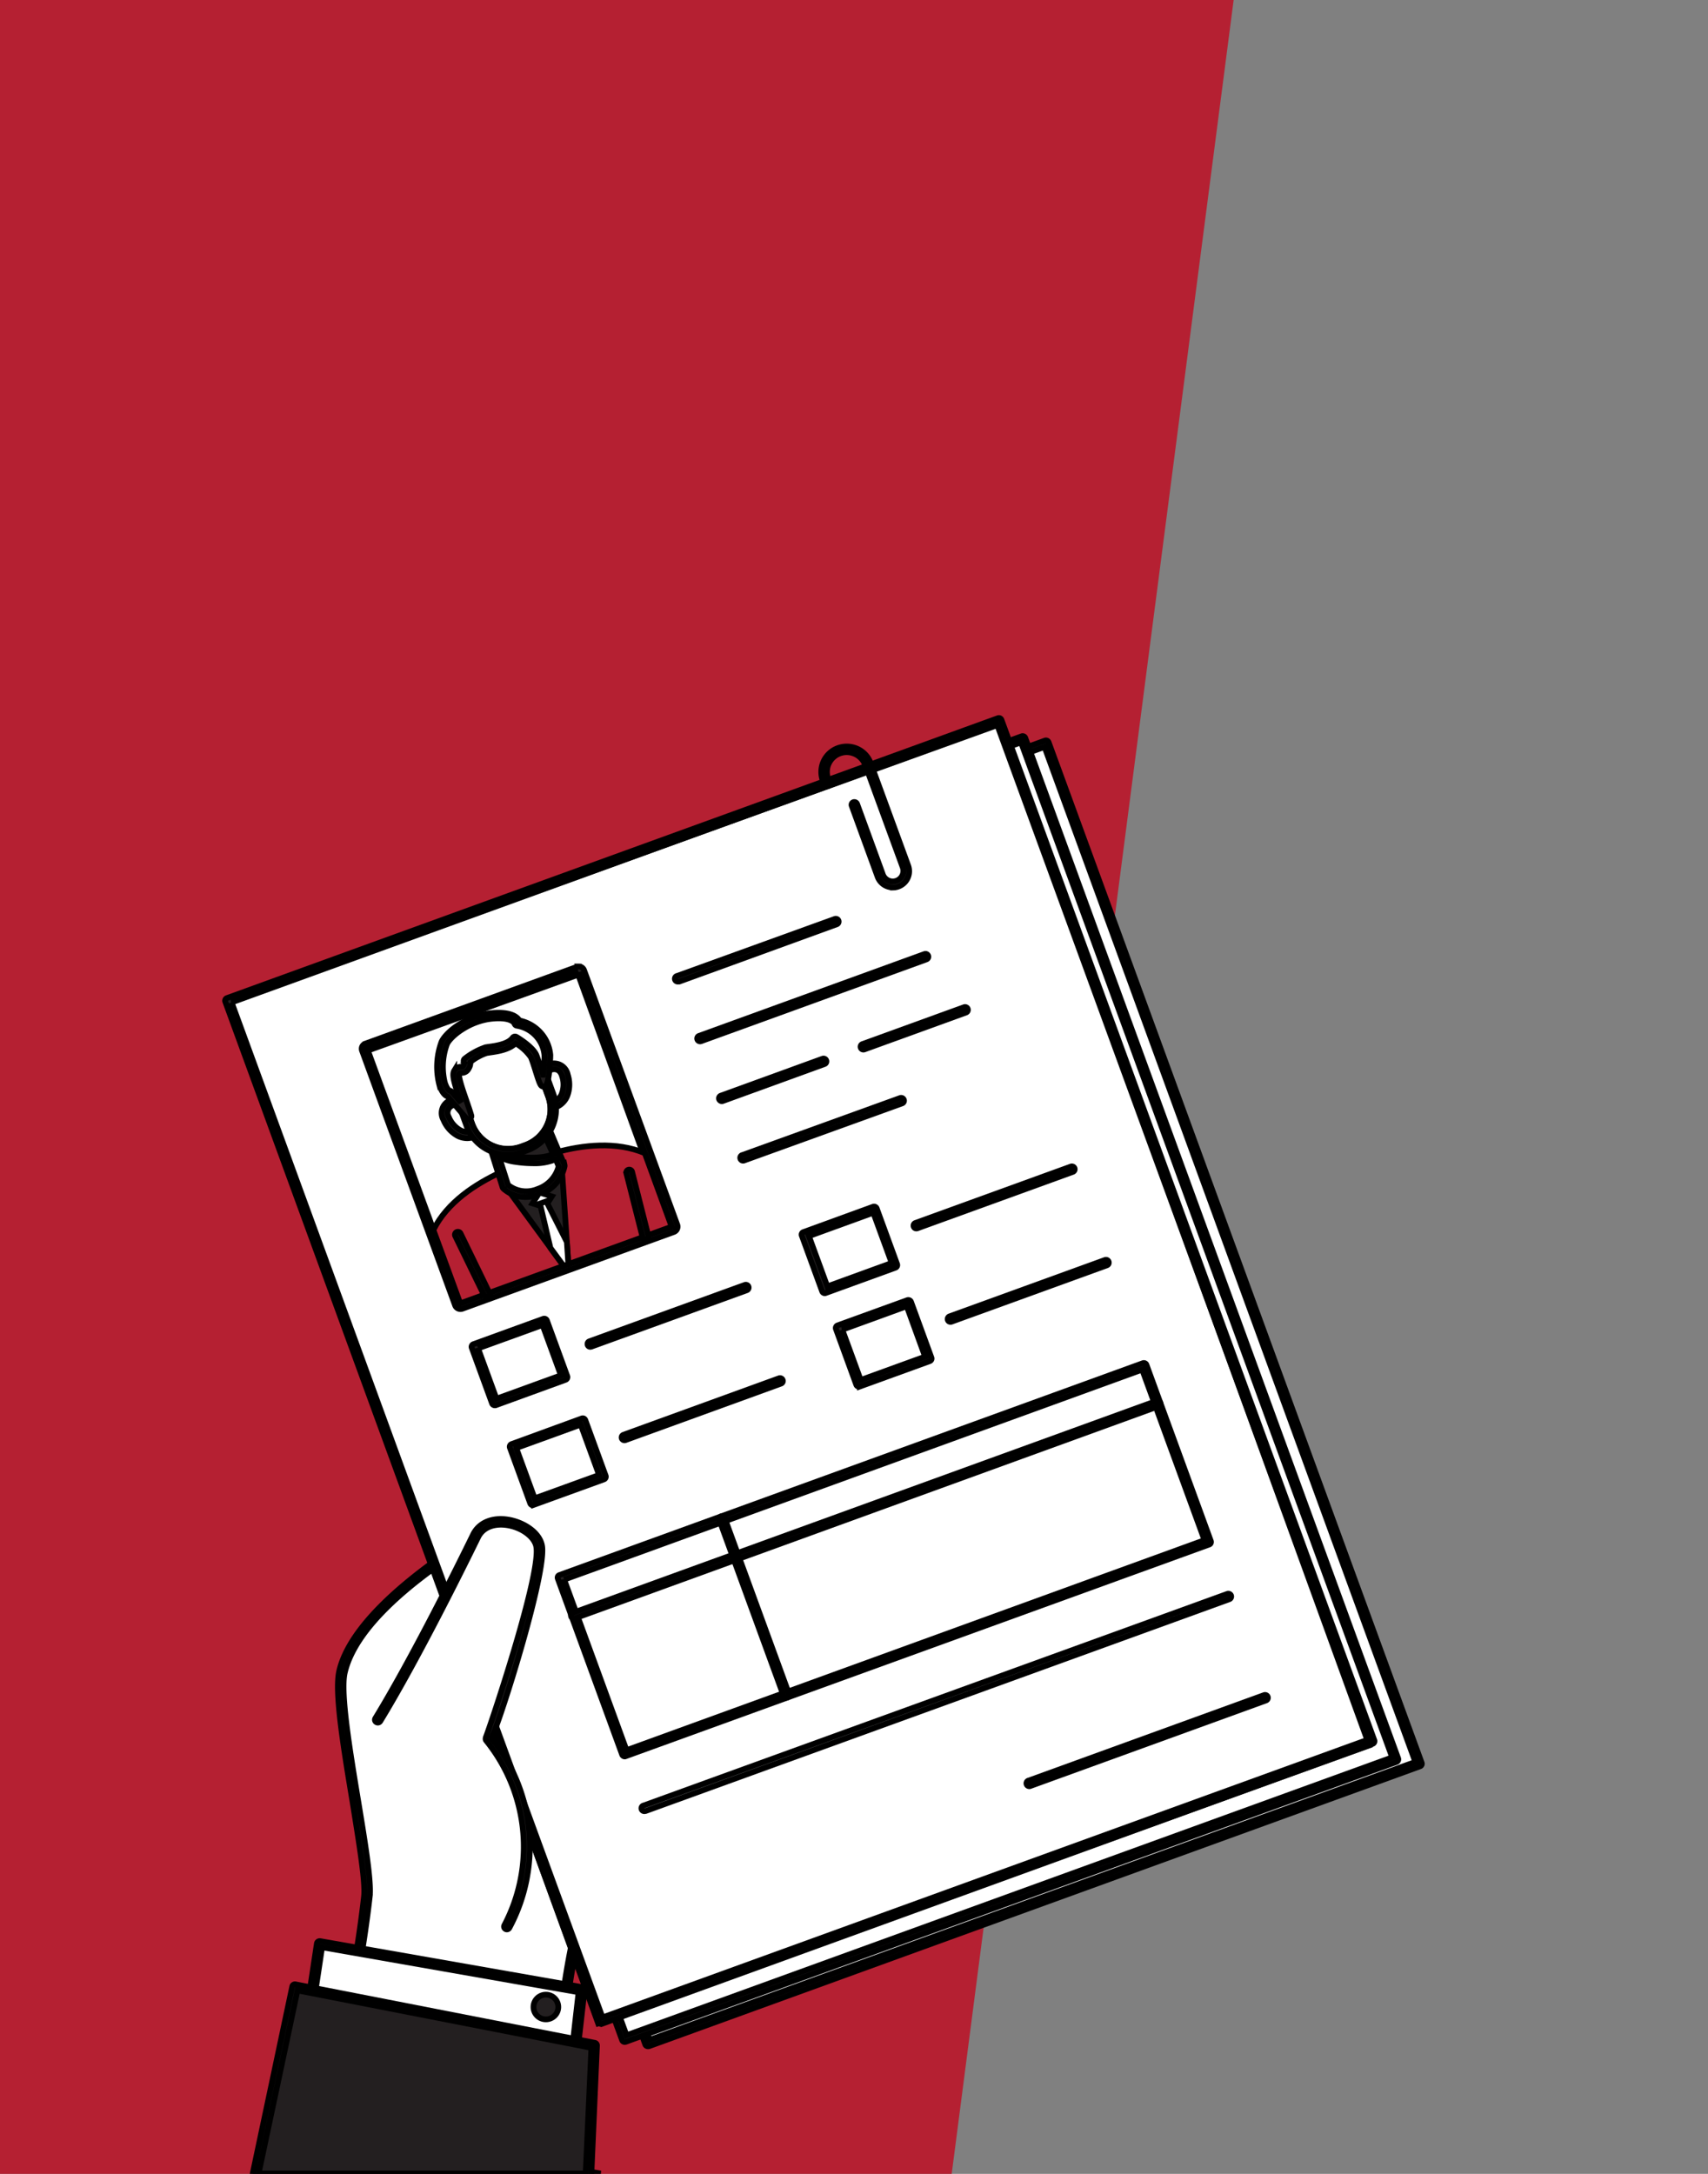 <svg width="550" height="700" xmlns="http://www.w3.org/2000/svg">
 <rect width="100%" height="100%" fill="#808080" stroke="none"/>
 <!-- Created with Method Draw - http://github.com/duopixel/Method-Draw/ -->

 <g>
  <title>background</title>
  <rect fill="none" id="canvas_background" height="702" width="552" y="-1" x="-1"/>
  <g display="none" overflow="visible" y="0" x="0" height="100%" width="100%" id="canvasGrid">
   <rect fill="url(#gridpattern)" stroke-width="0" y="0" x="0" height="100%" width="100%"/>
  </g>
 </g>
 <g>
  <title>Layer 1</title>
  <path stroke="#000" transform="rotate(180 145.272,330.694) " id="svg_1" d="m-112.067,702.701l96.502,-744.016l321.674,0l96.502,744.016l-514.678,0z" stroke-width="0" fill="#b52032"/>
  <!-- Created with Method Draw - http://github.com/duopixel/Method-Draw/ -->
  <g stroke="null" id="svg_85">
   <g stroke="null" transform="matrix(1.84,0,0,1.834,-4874.063,-2912.564) " id="svg_18">
    <path stroke="null" id="svg_20" fill="#fff" d="m2713.153,1921.146c-1.93,17.31 -7.35,40.41 -9.84,49.06l25.32,0l15.53,-1.88s3.6,-33.75 5.86,-41.14s0.51,-77.9 0.58,-78.61s-38.05,16.6 -41.85,33.08c-1.47,6.42 5.05,33.65 4.4,39.49z"/>
    <path stroke="null" id="svg_21" fill="#231f20" d="m2703.313,1970.706a0.48,0.48 0 0 1 -0.4,-0.2a0.52,0.52 0 0 1 -0.08,-0.44c2.48,-8.64 7.92,-31.88 9.82,-49l0,0c0.28,-2.52 -0.85,-9.35 -2,-16.57c-1.57,-9.49 -3.19,-19.3 -2.34,-23c3.65,-15.88 39.91,-33.49 42.33,-33.49l0,0a0.53,0.53 0 0 1 0.44,0.56c0,0.15 0,2.06 0.08,4.7c0.31,16.74 1.25,67.67 -0.68,74c-2.21,7.26 -5.8,40.7 -5.83,41a0.5,0.5 0 0 1 -0.44,0.44l-15.47,2l-25.43,0zm26.09,-1l24.66,0l-10.32,-1.83c0.43,-4 3.7,-33.83 5.84,-40.84c1.25,-4.1 1.46,-28.89 0.63,-73.69c0,-2.27 -0.06,-3.49 -0.07,-4.14c-4.59,1.71 -37.34,17.3 -40.86,32.57c-0.8,3.47 0.88,13.62 2.36,22.57c1.2,7.3 2.34,14.2 2,16.85l-0.49,0l0.49,0c-1.9,16.76 -7.1,39.38 -9.67,48.51l25.43,0z"/>
    <polygon stroke="null" id="svg_22" fill="#fff" points="2702.643,1944.395 2704.893,1929.405 2750.753,1937.475 2748.903,1953.675 2702.643,1944.395 "/>
    <path stroke="null" id="svg_23" fill="#231f20" d="m2748.913,1954.176l-0.1,0l-46.27,-9.28a0.52,0.52 0 0 1 -0.4,-0.57l2.26,-15a0.5,0.5 0 0 1 0.2,-0.33a0.51,0.51 0 0 1 0.38,-0.09l45.85,8.08a0.49,0.49 0 0 1 0.41,0.54l-1.84,16.21a0.51,0.51 0 0 1 -0.2,0.35a0.52,0.52 0 0 1 -0.29,0.09zm-45.71,-10.18l45.27,9.09l1.73,-15.2l-44.89,-7.9l-2.11,14.01z"/>
    <polygon stroke="null" id="svg_24" fill="#231f20" points="2751.923,1970.205 2752.903,1947.246 2700.563,1936.985 2693.583,1970.205 2751.923,1970.205 "/>
    <path stroke="null" id="svg_25" fill="#231f20" d="m2751.923,1970.706l-58.34,0a0.5,0.5 0 0 1 -0.39,-0.18a0.53,0.53 0 0 1 -0.1,-0.42l7,-33.22a0.48,0.48 0 0 1 0.58,-0.39l52.35,10.26a0.48,0.48 0 0 1 0.4,0.51l-1,23a0.51,0.51 0 0 1 -0.5,0.44zm-57.72,-1l57.24,0l1,-22.06l-51.44,-10.08l-6.8,32.14z"/>
    <rect stroke="null" id="svg_26" fill="#fff" transform="rotate(-20.01 2542.043,1776.345) " height="190.67" width="143.56" y="1821.306" x="2690.683"/>
    <path stroke="null" id="svg_27" fill="#231f20" d="m2762.343,1947.376a0.5,0.5 0 0 1 -0.47,-0.33l-65.25,-179.15a0.5,0.5 0 0 1 0.3,-0.64l134.89,-49.13a0.5,0.5 0 0 1 0.65,0.29l65.28,179.16a0.5,0.5 0 0 1 0,0.38a0.48,0.48 0 0 1 -0.28,0.26l-134.9,49.13a0.47,0.47 0 0 1 -0.22,0.03zm-64.6,-179.36l64.9,178.22l134,-48.79l-64.9,-178.21l-134,48.78z"/>
    <rect stroke="null" id="svg_28" fill="#fff" transform="rotate(-20.01 2542.053,1774.905) " height="190.67" width="143.56" y="1819.116" x="2686.643"/>
    <path stroke="null" id="svg_29" fill="#231f20" d="m2758.293,1946.616a0.49,0.49 0 0 1 -0.47,-0.32l-65.25,-179.16a0.49,0.49 0 0 1 0.3,-0.64l134.87,-49.13a0.49,0.49 0 0 1 0.64,0.3l65.25,179.15a0.49,0.49 0 0 1 -0.3,0.64l-134.87,49.13l-0.17,0.03zm-64.61,-179.35l64.91,178.17l134,-48.79l-64.96,-178.21l-133.95,48.83z"/>
    <rect stroke="null" id="svg_30" fill="#fff" transform="matrix(0.94,-0.34,0.34,0.94,-33.86,80.85) " height="190.67" width="143.56" y="2509.997" x="1988.579"/>
    <path stroke="null" id="svg_31" fill="#231f20" d="m2754.093,1943.436a0.51,0.51 0 0 1 -0.47,-0.32l-65.25,-179.15a0.5,0.5 0 0 1 0.3,-0.64l134.9,-49.13a0.5,0.5 0 0 1 0.38,0a0.53,0.53 0 0 1 0.26,0.29l65.25,179.15a0.5,0.5 0 0 1 -0.3,0.64l-134.9,49.16a0.47,0.47 0 0 1 -0.17,0zm-64.61,-179.34l64.91,178.21l134,-48.79l-64.95,-178.21l-133.96,48.79z"/>
    <rect stroke="null" id="svg_32" fill="#fff" transform="matrix(0.94,-0.34,0.34,0.94,-22.81,61.59) " height="47.54" width="39.37" y="2540.617" x="1991.629"/>
    <path stroke="null" id="svg_33" fill="#231f20" d="m2750.223,1758.796l16.27,44.64l-37,13.47l-16.26,-44.64l37,-13.47m0,-1a1,1 0 0 0 -0.34,0.06l-37,13.47a1,1 0 0 0 -0.57,0.52a1,1 0 0 0 0,0.77l16.27,44.67a1,1 0 0 0 0.94,0.65a1,1 0 0 0 0.34,-0.06l37,-13.47a1,1 0 0 0 0.6,-1.28l-16.31,-44.69a1,1 0 0 0 -0.94,-0.66l0.01,0.02z"/>
    <line stroke="null" id="svg_34" fill="#fff" y2="1749.926" x2="2795.223" y1="1759.966" x1="2767.653"/>
    <path stroke="null" id="svg_35" fill="#231f20" d="m2767.653,1760.436a0.5,0.5 0 0 1 -0.18,-1l27.57,-10a0.5,0.5 0 1 1 0.35,0.94l-27.57,10.06l-0.17,0z"/>
    <line stroke="null" id="svg_36" fill="#fff" y2="1756.066" x2="2810.893" y1="1770.436" x1="2771.463"/>
    <path stroke="null" id="svg_37" fill="#231f20" d="m2771.463,1770.936a0.51,0.51 0 0 1 -0.47,-0.33a0.49,0.49 0 0 1 0.3,-0.64l39.45,-14.37a0.5,0.5 0 0 1 0.64,0.3a0.5,0.5 0 0 1 -0.29,0.64l-39.46,14.37a0.51,0.51 0 0 1 -0.17,0.03z"/>
    <line stroke="null" id="svg_38" fill="#fff" y2="1774.416" x2="2793.073" y1="1780.906" x1="2775.273"/>
    <path stroke="null" id="svg_39" fill="#231f20" d="m2775.273,1781.436a0.52,0.52 0 0 1 -0.47,-0.33a0.5,0.5 0 0 1 0.3,-0.64l17.8,-6.49a0.5,0.5 0 0 1 0.64,0.3a0.49,0.49 0 0 1 -0.3,0.64l-17.8,6.49a0.47,0.47 0 0 1 -0.17,0.03z"/>
    <line stroke="null" id="svg_40" fill="#fff" y2="1765.396" x2="2817.853" y1="1771.876" x1="2800.053"/>
    <path stroke="null" id="svg_41" fill="#231f20" d="m2800.053,1772.376a0.49,0.49 0 0 1 -0.47,-0.33a0.5,0.5 0 0 1 0.3,-0.64l17.8,-6.48a0.5,0.5 0 0 1 0.34,0.94l-17.8,6.48a0.51,0.51 0 0 1 -0.17,0.03z"/>
    <path stroke="null" id="svg_42" fill="#d1d3d4" d="m2779.093,1791.876a0.5,0.5 0 0 1 -0.18,-1l27.57,-10a0.5,0.5 0 0 1 0.64,0.3a0.49,0.49 0 0 1 -0.29,0.64l-27.57,10l-0.17,0.06z"/>
    <path stroke="null" id="svg_43" fill="#d1d3d4" d="m2752.263,1824.566a0.48,0.48 0 0 1 -0.47,-0.33a0.5,0.5 0 0 1 0.3,-0.64l27.22,-9.91a0.5,0.5 0 0 1 0.34,0.94l-27.22,9.91l-0.17,0.03z"/>
    <rect stroke="null" id="svg_44" fill="#fff" transform="rotate(-20.01 2534.873,1759.745) " height="10.4" width="13" y="1906.836" x="2698.173"/>
    <path stroke="null" id="svg_45" fill="#231f20" d="m2742.213,1852.336a0.52,0.52 0 0 1 -0.21,0a0.55,0.55 0 0 1 -0.26,-0.28l-3.56,-9.78a0.5,0.5 0 0 1 0.3,-0.64l12.26,-4.49a0.5,0.5 0 0 1 0.38,0a0.55,0.55 0 0 1 0.26,0.28l3.56,9.77a0.5,0.5 0 0 1 -0.3,0.64l-12.22,4.45a0.47,0.47 0 0 1 -0.21,0.05zm-2.92,-10l3.22,8.83l11.28,-4.1l-3.22,-8.84l-11.28,4.11z"/>
    <rect stroke="null" id="svg_46" fill="#fff" transform="rotate(-20.01 2540.463,1756.395) " height="10.4" width="13" y="1885.986" x="2697.083"/>
    <path stroke="null" id="svg_47" fill="#231f20" d="m2735.533,1834.836a0.52,0.52 0 0 1 -0.47,-0.33l-3.56,-9.77a0.5,0.5 0 0 1 0.3,-0.64l12.22,-4.45a0.5,0.5 0 0 1 0.64,0.3l3.56,9.77a0.5,0.5 0 0 1 -0.3,0.64l-12.18,4.45a0.47,0.47 0 0 1 -0.21,0.03zm-2.92,-10l3.22,8.84l11.28,-4.11l-3.22,-8.83l-11.28,4.1z"/>
    <path stroke="null" id="svg_48" fill="#d1d3d4" d="m2758.233,1840.976a0.52,0.52 0 0 1 -0.47,-0.33a0.5,0.5 0 0 1 0.3,-0.64l27.22,-9.92a0.5,0.5 0 0 1 0.64,0.3a0.49,0.49 0 0 1 -0.3,0.64l-27.22,9.92a0.47,0.47 0 0 1 -0.17,0.03z"/>
    <rect stroke="null" id="svg_49" fill="#fff" transform="rotate(-20.01 2550.683,1774.975) " height="10.4" width="13" y="1884.886" x="2765.073"/>
    <path stroke="null" id="svg_50" fill="#231f20" d="m2793.303,1815.156a0.5,0.5 0 0 1 -0.47,-0.33l-3.56,-9.77a0.46,0.46 0 0 1 0,-0.38a0.45,0.45 0 0 1 0.28,-0.26l12.19,-4.45a0.5,0.5 0 0 1 0.64,0.3l3.56,9.77a0.49,0.49 0 0 1 -0.3,0.64l-12.21,4.45l-0.13,0.03zm-2.79,-10.03l3.22,8.83l11.27,-4.11l-3.22,-8.83l-11.27,4.11z"/>
    <path stroke="null" id="svg_51" fill="#d1d3d4" d="m2809.323,1803.786a0.48,0.48 0 0 1 -0.47,-0.33a0.5,0.5 0 0 1 0.3,-0.64l27.22,-9.91a0.5,0.5 0 0 1 0.34,0.94l-27.22,9.91l-0.17,0.03z"/>
    <rect stroke="null" id="svg_52" fill="#fff" transform="rotate(-20.01 2545.433,1778.015) " height="10.4" width="13" y="1904.326" x="2765.793"/>
    <path stroke="null" id="svg_53" fill="#231f20" d="m2799.273,1831.556a0.5,0.5 0 0 1 -0.47,-0.33l-3.56,-9.79a0.5,0.5 0 0 1 0.3,-0.64l12.2,-4.43a0.51,0.51 0 0 1 0.64,0.3l3.56,9.77a0.5,0.5 0 0 1 0,0.38a0.51,0.51 0 0 1 -0.28,0.26l-12.22,4.45a0.47,0.47 0 0 1 -0.17,0.03zm-2.92,-10l3.22,8.83l11.27,-4.1l-3.21,-8.85l-11.28,4.12z"/>
    <path stroke="null" id="svg_54" fill="#d1d3d4" d="m2815.293,1820.186a0.49,0.49 0 0 1 -0.47,-0.33a0.51,0.51 0 0 1 0.3,-0.64l27.22,-9.91a0.5,0.5 0 0 1 0.34,0.94l-27.22,9.91a0.47,0.47 0 0 1 -0.17,0.03z"/>
    <rect stroke="null" id="svg_55" fill="#fff" transform="rotate(-20.01 2532.433,1780.345) " height="32.87" width="108.64" y="1933.426" x="2705.083"/>
    <path stroke="null" id="svg_56" fill="#231f20" d="m2758.293,1896.486a0.41,0.41 0 0 1 -0.21,-0.05a0.48,0.48 0 0 1 -0.26,-0.28l-11.25,-30.88a0.53,0.53 0 0 1 0,-0.39a0.49,0.49 0 0 1 0.28,-0.25l102.1,-37.2a0.49,0.49 0 0 1 0.64,0.3l11.25,30.9a0.5,0.5 0 0 1 0,0.38a0.45,0.45 0 0 1 -0.28,0.26l-102.1,37.16a0.47,0.47 0 0 1 -0.17,0.05zm-10.61,-31.05l10.91,29.95l101.15,-36.88l-10.91,-29.94l-101.15,36.87z"/>
    <line stroke="null" id="svg_57" fill="#fff" y2="1834.556" x2="2851.543" y1="1871.736" x1="2749.463"/>
    <path stroke="null" id="svg_58" fill="#231f20" d="m2749.463,1872.236a0.5,0.5 0 0 1 -0.17,-1l102.07,-37.18a0.5,0.5 0 1 1 0.35,0.94l-102.08,37.21l-0.17,0.03z"/>
    <line stroke="null" id="svg_59" fill="#fff" y2="1885.686" x2="2786.563" y1="1854.806" x1="2775.313"/>
    <path stroke="null" id="svg_60" fill="#231f20" d="m2786.563,1886.186a0.5,0.5 0 0 1 -0.47,-0.32l-11.25,-30.89a0.5,0.5 0 1 1 0.94,-0.34l11.25,30.88a0.5,0.5 0 0 1 -0.3,0.64a0.34,0.34 0 0 1 -0.17,0.03z"/>
    <path stroke="null" id="svg_61" fill="#d1d3d4" d="m2829.173,1901.706a0.5,0.5 0 0 1 -0.17,-1l41.18,-15a0.5,0.5 0 0 1 0.34,0.94l-41.18,15l-0.17,0.06z"/>
    <path stroke="null" id="svg_62" fill="#d1d3d4" d="m2761.793,1906.086a0.5,0.5 0 0 1 -0.17,-1l102.12,-37.15a0.5,0.5 0 0 1 0.35,0.94l-102.13,37.18l-0.17,0.03z"/>
    <path stroke="null" id="svg_63" fill="#b52032" d="m2761.793,1790.566l4.7,12.9l-37,13.47l-4.7,-12.89c2.45,-4.91 7.37,-8.07 11.81,-10.15c1.7,-0.8 3.34,-1.43 4.74,-1.94l0.33,-0.12c1.3,-0.47 2.82,-1 4.47,-1.42l0.09,0c4.74,-1.29 10.51,-1.98 15.56,0.15z"/>
    <path stroke="null" id="svg_64" fill="#231f20" d="m2747.253,1792.826l0,0l0.9,13.32l0.26,3.9l-0.83,0.3l-2.31,-3.16l-7.85,-10.75l0,0l0,0a24.76,24.76 0 0 1 9.83,-3.61z"/>
    <path stroke="null" id="svg_65" fill="#fff" d="m2743.133,1778.836c-0.56,-2.89 3.74,-5.22 4.69,-1.91a5.1,5.1 0 0 1 -0.08,3.51a3,3 0 0 1 -2.79,1.82"/>
    <path stroke="null" id="svg_66" fill="#231f20" d="m2745.083,1782.736l-0.2,0a0.51,0.51 0 0 1 -0.47,-0.55a0.52,0.52 0 0 1 0.55,-0.48a2.47,2.47 0 0 0 2.28,-1.52a4.61,4.61 0 0 0 0.08,-3.11c-0.38,-1.32 -1.27,-1.31 -1.77,-1.2a2.61,2.61 0 0 0 -1.92,2.88a0.5,0.5 0 0 1 -0.4,0.6a0.52,0.52 0 0 1 -0.61,-0.41a3.62,3.62 0 0 1 2.69,-4.07a2.44,2.44 0 0 1 3,1.92a5.57,5.57 0 0 1 -0.13,3.82a3.54,3.54 0 0 1 -3.1,2.12z"/>
    <path stroke="null" id="svg_67" fill="#fff" d="m2731.813,1782.966c-1.43,-2.58 -6.22,-1.6 -4.82,1.54a5.05,5.05 0 0 0 2.31,2.59a3,3 0 0 0 3.31,-0.4"/>
    <path stroke="null" id="svg_68" fill="#231f20" d="m2730.743,1787.936a3.77,3.77 0 0 1 -1.63,-0.37a5.57,5.57 0 0 1 -2.56,-2.85a2.42,2.42 0 0 1 1.06,-3.39a3.61,3.61 0 0 1 4.68,1.39a0.51,0.51 0 0 1 -0.9,0.5a2.6,2.6 0 0 0 -3.32,-1a1.39,1.39 0 0 0 -0.58,2a4.66,4.66 0 0 0 2.06,2.34a2.49,2.49 0 0 0 2.73,-0.31a0.52,0.52 0 0 1 0.73,0a0.51,0.51 0 0 1 0,0.72a3.24,3.24 0 0 1 -2.27,0.97z"/>
    <path stroke="null" id="svg_69" fill="#fff" d="m2737.393,1796.436a5.56,5.56 0 0 0 5.8,0.92a6.16,6.16 0 0 0 4.06,-4.51l-4.31,-10.36l-8.9,3.24l3.35,10.71z"/>
    <path stroke="null" id="svg_70" fill="#231f20" d="m2740.963,1798.266a5.74,5.74 0 0 1 -3.93,-1.49a0.57,0.57 0 0 1 -0.13,-0.21l-3.35,-10.69a0.51,0.51 0 0 1 0.32,-0.63l8.87,-3.24a0.52,0.52 0 0 1 0.66,0.28l4.34,10.34a0.65,0.65 0 0 1 0,0.28a6.66,6.66 0 0 1 -4.4,4.92a7,7 0 0 1 -2.38,0.44zm-3.11,-2.14a5.05,5.05 0 0 0 5.16,0.73a5.68,5.68 0 0 0 3.7,-4l-4.06,-9.74l-8,2.91l3.2,10.1z"/>
    <path stroke="null" id="svg_71" fill="#231f20" d="m2735.683,1790.226a7.76,7.76 0 0 0 3.55,1.38c2.12,0.33 5.15,0.47 7.17,-0.64l-2,-4.32a21.11,21.11 0 0 1 -4.66,1.79a14.44,14.44 0 0 1 -4.35,0.7c-0.28,-0.06 -0.14,0.76 0.29,1.09z"/>
    <path stroke="null" id="svg_72" fill="#231f20" d="m2742.143,1792.336a20.08,20.08 0 0 1 -3,-0.24a8.11,8.11 0 0 1 -3.77,-1.48a1.62,1.62 0 0 1 -0.58,-1.62a0.59,0.59 0 0 1 0.6,-0.4a13.77,13.77 0 0 0 4.19,-0.68a20.46,20.46 0 0 0 4.61,-1.71a0.53,0.53 0 0 1 0.39,0a0.48,0.48 0 0 1 0.29,0.27l2,4.31a0.5,0.5 0 0 1 -0.21,0.65a9.58,9.58 0 0 1 -4.52,0.9zm-6.32,-2.74a0.7,0.7 0 0 0 0.17,0.24l0,0a7.29,7.29 0 0 0 3.32,1.28c1.26,0.19 4.31,0.53 6.44,-0.38l-1.56,-3.41a22,22 0 0 1 -4.34,1.55a15.89,15.89 0 0 1 -4.03,0.72zm-0.48,0l0,0z"/>
    <path stroke="null" id="svg_73" fill="#fff" d="m2740.153,1789.436l0.73,-0.27a6.67,6.67 0 0 0 4,-8.55l-3.62,-9.93a10.15,10.15 0 0 0 -13.28,4.75l3.61,10a6.68,6.68 0 0 0 8.56,4z"/>
    <path stroke="null" id="svg_74" fill="#231f20" d="m2737.253,1769.716a8.36,8.36 0 0 1 4,0.93l3.62,9.93a6.67,6.67 0 0 1 -4,8.55l-0.73,0.27a6.82,6.82 0 0 1 -2.29,0.4a6.68,6.68 0 0 1 -6.26,-4.36l-3.61,-10a9.3,9.3 0 0 1 5.66,-5.1a10.42,10.42 0 0 1 3.61,-0.66m0,-1a11.53,11.53 0 0 0 -4,0.72a10.31,10.31 0 0 0 -6.28,5.74a1,1 0 0 0 0,0.69l3.61,9.93a7.69,7.69 0 0 0 9.88,4.6l0.73,-0.27a7.71,7.71 0 0 0 4.61,-9.88l-3.62,-9.92a1,1 0 0 0 -0.44,-0.54a9.45,9.45 0 0 0 -4.53,-1.07l0.04,0z"/>
    <polygon stroke="null" id="svg_75" fill="#fff" points="2744.313,1800.075 2742.143,1799.385 2743.363,1797.465 2745.523,1798.155 2744.313,1800.075 "/>
    <polygon stroke="null" id="svg_76" fill="#fff" points="2748.153,1806.155 2748.413,1810.055 2747.583,1810.355 2745.273,1807.195 2743.543,1799.825 2743.543,1799.825 2743.483,1799.575 2743.443,1799.415 2744.553,1799.015 2744.623,1799.165 2744.743,1799.385 2744.743,1799.395 2748.153,1806.155 "/>
    <path stroke="null" id="svg_77" fill="#231f20" d="m2734.113,1815.776a0.51,0.51 0 0 1 -0.46,-0.29l-5.06,-10.43a0.52,0.52 0 0 1 0.93,-0.45l5.05,10.43a0.51,0.51 0 0 1 -0.24,0.69a0.54,0.54 0 0 1 -0.22,0.05z"/>
    <path stroke="null" id="svg_78" fill="#231f20" d="m2761.893,1805.656a0.5,0.5 0 0 1 -0.5,-0.39l-2.84,-11.24a0.52,0.52 0 0 1 1,-0.25l2.84,11.24a0.52,0.52 0 0 1 -0.38,0.63l-0.12,0.01z"/>
    <path stroke="null" id="svg_79" fill="#fff" d="m2730.933,1784.086c-0.95,-3.11 -2.56,-6.89 -2.05,-7.7s1.13,0 1.64,-0.92s0.08,-1 0.08,-1a12,12 0 0 1 3.42,-1.93c1.18,-0.2 4,-0.38 5.06,-1.88c0,0 2.7,1.63 3.25,2.92s1.51,5 1.76,4.85s0.75,-3.52 0.65,-5a6.28,6.28 0 0 0 -5.26,-5.64s-0.39,-1.64 -4.46,-1.24s-7.56,3.13 -8.32,4.73a12.17,12.17 0 0 0 -0.38,7.2c0.59,1.78 1.27,1.76 1.27,1.76l3.34,3.85z"/>
    <path stroke="null" id="svg_80" fill="#231f20" d="m2730.933,1784.596a0.5,0.5 0 0 1 -0.39,-0.18l-3.24,-3.79c-0.37,-0.13 -1,-0.59 -1.47,-2.07a12.71,12.71 0 0 1 0.4,-7.58c0.85,-1.79 4.45,-4.6 8.74,-5c3.43,-0.33 4.53,0.71 4.87,1.29a6.79,6.79 0 0 1 5.42,6.07c0,0.8 -0.2,5.1 -0.91,5.51a0.55,0.55 0 0 1 -0.47,0c-0.36,-0.14 -0.5,-0.45 -1.24,-2.82c-0.28,-0.89 -0.57,-1.81 -0.79,-2.31a8.48,8.48 0 0 0 -2.67,-2.45c-1.17,1.16 -3.23,1.45 -4.51,1.63l-0.57,0.09a9.65,9.65 0 0 0 -2.83,1.56a1.88,1.88 0 0 1 -0.3,1.15a1.34,1.34 0 0 1 -1.28,0.77c-0.24,0 -0.28,0 -0.38,0.17c-0.2,0.46 0.65,2.94 1.22,4.58c0.31,0.9 0.63,1.82 0.89,2.7a0.51,0.51 0 0 1 -0.24,0.6a0.54,0.54 0 0 1 -0.25,0.08zm-3.27,-5a0.4,0.4 0 0 1 0.32,0.18l1.63,1.91l-0.06,-0.17c-1.05,-3.06 -1.58,-4.69 -1.11,-5.45a1.3,1.3 0 0 1 1.21,-0.66c0.25,0 0.29,0 0.41,-0.24a1.76,1.76 0 0 0 0.18,-0.42a0.59,0.59 0 0 1 -0.15,-0.27a0.55,0.55 0 0 1 0.19,-0.51a12.24,12.24 0 0 1 3.65,-2l0.6,-0.09c1.24,-0.17 3.32,-0.47 4.13,-1.58a0.51,0.51 0 0 1 0.68,-0.14c0.3,0.17 2.86,1.75 3.46,3.15c0.23,0.55 0.53,1.5 0.82,2.41c0.11,0.34 0.23,0.72 0.35,1.08a20.22,20.22 0 0 0 0.26,-3.43a5.77,5.77 0 0 0 -4.84,-5.18a0.51,0.51 0 0 1 -0.41,-0.39l0,0s-0.46,-1.18 -3.91,-0.84c-4,0.39 -7.27,3.1 -7.9,4.45a11.62,11.62 0 0 0 -0.37,6.8c0.43,1.28 0.85,1.42 0.85,1.42l0.01,-0.03zm2.81,-4.72z"/>
    <path stroke="null" id="svg_81" fill="#231f20" d="m2805.213,1743.906a2.86,2.86 0 0 1 -2.68,-1.88l-4.53,-12.45a0.49,0.49 0 0 1 0.29,-0.64a0.52,0.52 0 0 1 0.65,0.3l4.53,12.45a1.85,1.85 0 0 0 3.48,-1.25l-6.57,-18a3.47,3.47 0 0 0 -4.43,-2.07a3.45,3.45 0 0 0 -2.07,4.44l0.25,0.69a0.5,0.5 0 0 1 -0.3,0.64a0.49,0.49 0 0 1 -0.64,-0.3l-0.25,-0.69a4.46,4.46 0 0 1 6.07,-5.57a4.44,4.44 0 0 1 2.31,2.52l6.57,18a2.87,2.87 0 0 1 -2.68,3.83l0,-0.02z"/>
    <path stroke="null" id="svg_82" fill="#fff" d="m2715.093,1890.046c5.47,-9 12.52,-22.83 17.11,-32.27c2.25,-4.63 10.54,-2.06 11.14,1.87c0.83,5.5 -8.85,33.82 -8.91,33.75a30,30 0 0 1 3.22,32.95"/>
    <path stroke="null" id="svg_83" fill="#231f20" d="m2737.653,1926.856a0.44,0.44 0 0 1 -0.24,-0.07a0.49,0.49 0 0 1 -0.19,-0.68a29.69,29.69 0 0 0 -3.18,-32.39a0.5,0.5 0 0 1 -0.08,-0.5l0,-0.07c0.55,-1.3 9.64,-28.25 8.85,-33.42c-0.27,-1.76 -2.52,-3.45 -5.14,-3.85c-2.34,-0.35 -4.23,0.44 -5.05,2.12c-2.37,4.86 -10.6,21.58 -17.13,32.31a0.5,0.5 0 0 1 -0.69,0.16a0.49,0.49 0 0 1 -0.17,-0.68c6.51,-10.69 14.73,-27.37 17.09,-32.23c1,-2.1 3.3,-3.1 6.1,-2.67c2.61,0.4 5.6,2.18 6,4.69c0.72,4.74 -7,29.59 -8.85,33.7a30.33,30.33 0 0 1 3.11,33.32a0.51,0.51 0 0 1 -0.43,0.26z"/>
    <circle stroke="null" id="svg_84" fill="#231f20" r="2.17" cy="1940.476" cx="2744.483"/>
   </g>
  </g>
 </g>
</svg>